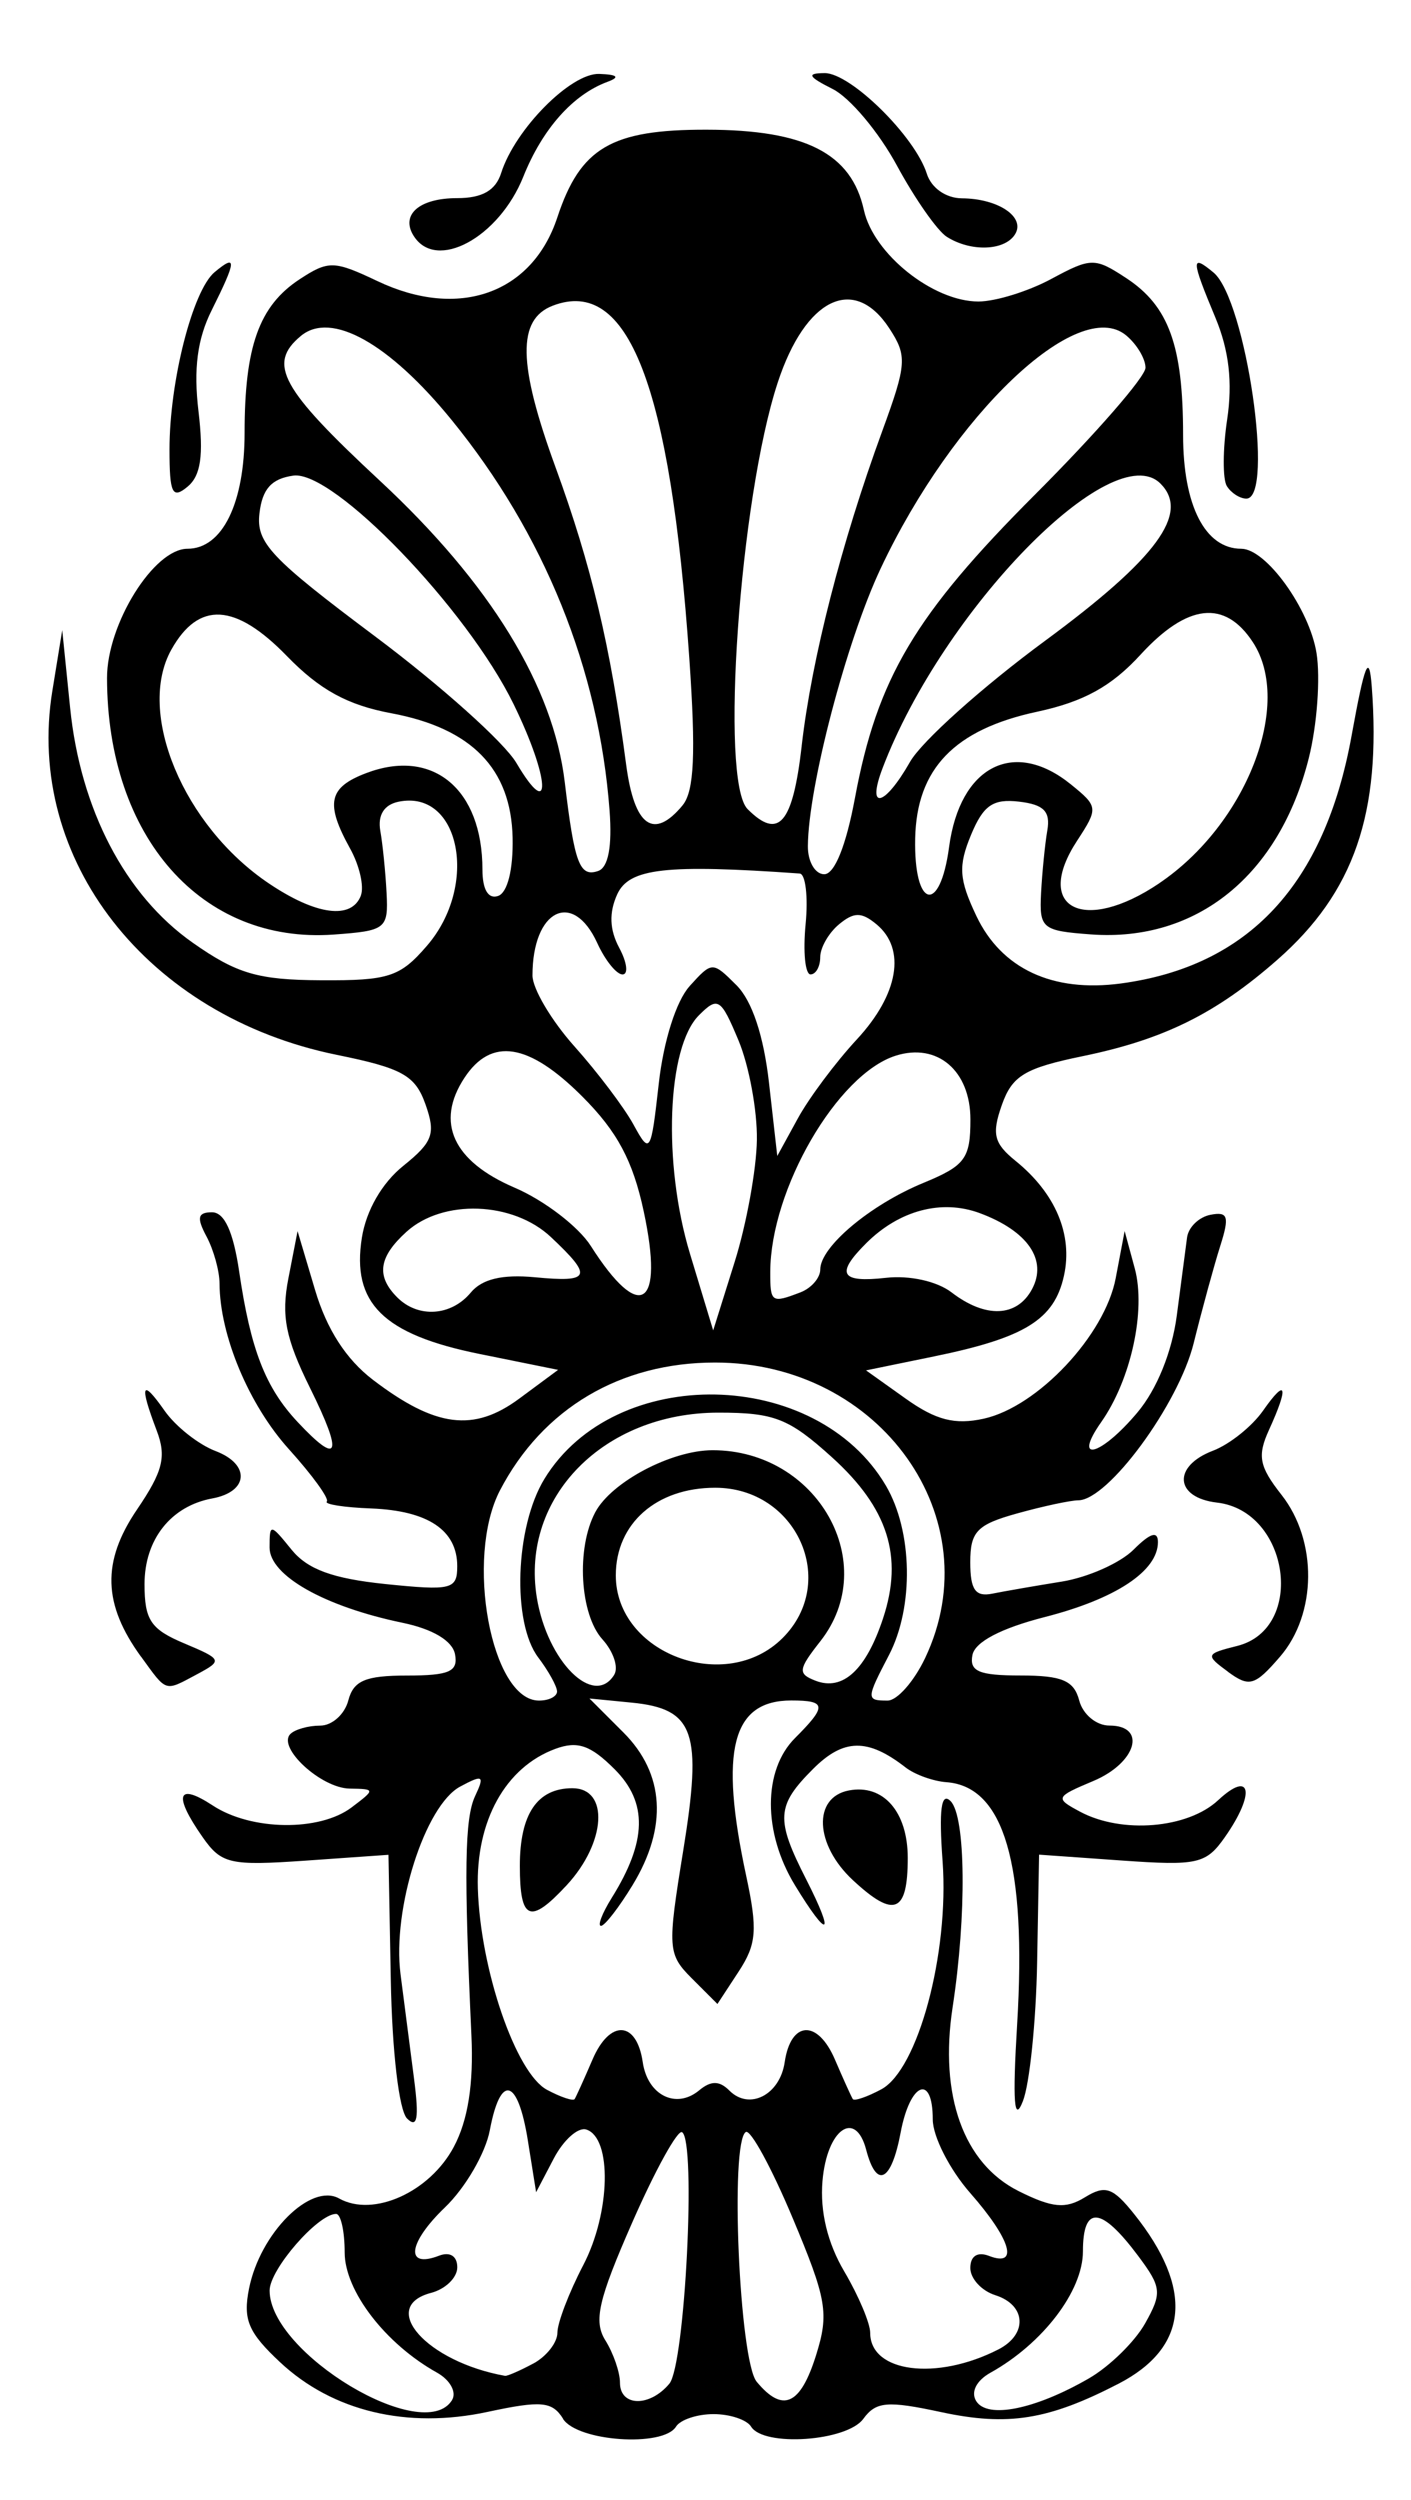 <?xml version="1.0" encoding="UTF-8" standalone="no"?>
<!-- Created with Inkscape (http://www.inkscape.org/) -->

<svg
   width="29.835mm"
   height="52.826mm"
   viewBox="0 0 29.835 52.826"
   version="1.1"
   id="svg1"
   xml:space="preserve"
   xmlns:inkscape="http://www.inkscape.org/namespaces/inkscape"
   xmlns:sodipodi="http://sodipodi.sourceforge.net/DTD/sodipodi-0.dtd"
   xmlns="http://www.w3.org/2000/svg"
   xmlns:svg="http://www.w3.org/2000/svg"><g
     inkscape:label="Camada 1"
     inkscape:groupmode="layer"
     id="layer1"
     transform="translate(-32.289,-135.099)">
     <path
       d="m 42.893,206.83 c 0,-2.305 0.071,-2.893 0.318,-2.646 0.175,0.175 0.568,0.318 0.873,0.318 0.881,0 1.191,-0.531 1.191,-2.037 0,-1.048 -0.097,-1.402 -0.383,-1.402 -0.273,0 -0.406,0.382 -0.463,1.326 -0.107,1.768 -0.588,1.812 -0.689,0.063 -0.058,-0.999 -0.187,-1.389 -0.463,-1.389 -0.333,0 -0.383,-5.088 -0.383,-38.629 v -38.629 h 2.381 2.381 v 27.12 27.12 h 15.743 15.743 v -27.12 -27.12 h 2.381 2.381 v 38.629 c 0,34.161 -0.046,38.629 -0.397,38.629 -0.312,0 -0.397,0.367 -0.397,1.72 0,1.352 0.085,1.72 0.397,1.72 0.326,0 0.397,0.47 0.397,2.646 v 2.646 h -3.566 -3.566 l 0.296,-0.651 c 0.237,-0.521 0.209,-0.785 -0.144,-1.323 -0.809,-1.235 -1.89,-0.572 -1.701,1.044 0.072,0.619 -4.6e-4,0.93 -0.217,0.93 -0.44,0 -0.7,-0.907 -0.514,-1.792 0.083,-0.397 0.04,-0.896 -0.096,-1.108 -0.212,-0.331 -0.328,-0.314 -0.8,0.113 -0.376,0.34 -0.465,0.585 -0.281,0.77 0.455,0.455 0.336,2.017 -0.154,2.017 -0.282,0 -0.37,-0.143 -0.262,-0.426 0.132,-0.345 0.037,-0.395 -0.501,-0.26 -0.384,0.096 -0.664,0.053 -0.664,-0.103 0,-0.148 0.298,-0.27 0.661,-0.27 0.733,0 0.848,-0.437 0.311,-1.172 -0.793,-1.084 -2.159,0.472 -1.498,1.707 0.245,0.458 0.196,0.524 -0.39,0.524 -0.566,0 -0.671,-0.122 -0.671,-0.778 0,-0.428 0.119,-0.852 0.265,-0.942 0.497,-0.307 0.265,-0.794 -0.397,-0.832 -0.62,-0.036 -0.661,0.042 -0.661,1.257 0,1.262 -0.02,1.295 -0.794,1.295 -0.648,0 -0.794,-0.11 -0.794,-0.599 0,-0.367 0.23,-0.7 0.595,-0.86 0.624,-0.274 0.88,-1.09 0.518,-1.646 -0.117,-0.18 -0.594,-0.403 -1.06,-0.496 l -0.847,-0.169 v 1.885 1.885 h -1.033 -1.033 l 0.135,-1.003 c 0.155,-1.159 -0.358,-1.791 -1.23,-1.515 -0.664,0.211 -0.993,1.365 -0.579,2.029 0.267,0.427 0.221,0.489 -0.358,0.489 -0.582,0 -0.664,-0.114 -0.664,-0.926 0,-0.509 0.119,-0.926 0.265,-0.926 0.146,0 0.265,-0.164 0.265,-0.364 0,-0.212 -0.277,-0.364 -0.661,-0.364 -0.615,0 -0.661,0.09 -0.661,1.29 0,0.709 -0.119,1.29 -0.265,1.29 -0.146,0 -0.265,-0.595 -0.265,-1.323 0,-1 -0.097,-1.323 -0.397,-1.323 -0.288,0 -0.397,0.296 -0.397,1.074 0,0.649 -0.105,1.009 -0.265,0.91 -0.146,-0.09 -0.265,-0.583 -0.265,-1.096 0,-0.631 -0.107,-0.895 -0.331,-0.818 -0.204,0.071 -0.324,0.585 -0.314,1.345 0.015,1.118 -0.04,1.231 -0.601,1.231 -0.598,0 -0.604,-0.021 -0.185,-0.66 0.96,-1.465 -0.303,-3.55 -1.699,-2.803 -0.771,0.413 -1.026,1.948 -0.465,2.803 l 0.433,0.66 h -1.321 c -1.122,0 -1.295,-0.066 -1.152,-0.439 0.134,-0.349 0.05,-0.408 -0.405,-0.289 -0.316,0.083 -0.574,0.042 -0.574,-0.09 0,-0.132 0.246,-0.24 0.548,-0.24 0.41,0 0.526,-0.143 0.463,-0.568 -0.122,-0.822 -0.854,-1.214 -1.408,-0.754 -0.31,0.257 -0.413,0.667 -0.346,1.374 0.066,0.69 -0.01,1.007 -0.242,1.007 -0.242,0 -0.338,-0.526 -0.338,-1.852 0,-1.164 -0.107,-1.852 -0.289,-1.852 -0.159,0 -0.349,0.227 -0.421,0.505 -0.073,0.278 -0.354,0.563 -0.625,0.634 -0.624,0.163 -0.96,1.425 -0.553,2.077 0.292,0.467 0.142,0.489 -3.269,0.489 h -3.574 z m 3.704,-3.254 c 0,-0.509 0.119,-0.926 0.265,-0.926 0.146,0 0.265,0.417 0.265,0.926 0,0.647 0.12,0.926 0.397,0.926 0.266,0 0.397,-0.267 0.397,-0.811 0,-1.248 -0.413,-1.803 -1.323,-1.777 -0.77,0.022 -0.794,0.061 -0.794,1.305 0,0.964 0.099,1.283 0.397,1.283 0.277,0 0.397,-0.279 0.397,-0.926 z m 2.35,-0.794 c -0.027,-1.262 -0.134,-1.72 -0.4,-1.72 -0.27,0 -0.363,0.439 -0.363,1.72 0,1.358 0.084,1.72 0.4,1.72 0.32,0 0.393,-0.345 0.363,-1.72 z m 2.101,0.494 c 0.18,-0.674 0.273,-1.282 0.205,-1.349 -0.212,-0.212 -0.688,0.208 -0.688,0.607 0,0.21 -0.119,0.381 -0.265,0.381 -0.146,0 -0.265,-0.172 -0.265,-0.381 0,-0.403 -0.476,-0.818 -0.691,-0.603 -0.07,0.07 0.012,0.677 0.181,1.349 0.418,1.661 1.077,1.66 1.522,-0.003 z m 2.376,0.723 c 0.088,-0.267 -0.036,-0.329 -0.442,-0.223 -0.31,0.081 -0.631,0.04 -0.712,-0.092 -0.081,-0.132 0.157,-0.24 0.529,-0.24 0.789,0 0.938,-0.777 0.258,-1.341 -0.826,-0.686 -1.842,0.636 -1.401,1.822 0.174,0.468 0.396,0.593 0.937,0.529 0.39,-0.046 0.764,-0.251 0.831,-0.455 z m 1.109,-0.277 c 0,-0.448 0.185,-0.884 0.434,-1.024 0.572,-0.32 0.267,-0.778 -0.494,-0.74 -0.525,0.026 -0.612,0.191 -0.682,1.287 -0.064,0.995 0.005,1.257 0.331,1.257 0.279,0 0.411,-0.251 0.411,-0.781 z m 2.598,0.441 c 0.158,-0.191 0.187,-0.494 0.065,-0.691 -0.119,-0.193 -0.162,-0.56 -0.096,-0.815 0.135,-0.516 -0.49,-0.871 -1.112,-0.632 -0.513,0.197 -0.527,1.419 -0.016,1.419 0.21,0 0.458,0.124 0.551,0.275 0.11,0.179 -0.071,0.215 -0.517,0.103 -0.56,-0.14 -0.656,-0.093 -0.523,0.254 0.195,0.509 1.25,0.565 1.647,0.087 z m 1.325,-1.38 c -0.044,-1.198 -0.167,-1.72 -0.406,-1.72 -0.245,0 -0.342,0.489 -0.342,1.72 0,1.369 0.083,1.72 0.406,1.72 0.33,0 0.394,-0.323 0.342,-1.72 z m 2.427,0 c 0,-1.352 -0.085,-1.72 -0.397,-1.72 -0.218,0 -0.397,0.179 -0.397,0.397 0,0.218 -0.174,0.397 -0.388,0.397 -0.446,0 -0.935,0.794 -0.935,1.517 0,0.704 0.518,1.129 1.376,1.129 0.735,0 0.741,-0.013 0.741,-1.72 z m -1.323,0.529 c 0,-0.364 0.119,-0.661 0.265,-0.661 0.146,0 0.265,0.298 0.265,0.661 0,0.364 -0.119,0.661 -0.265,0.661 -0.146,0 -0.265,-0.298 -0.265,-0.661 z m 3.704,0.165 c 0,-1.149 -0.508,-1.746 -1.277,-1.502 -0.396,0.126 -0.514,0.422 -0.532,1.345 -0.024,1.178 -0.02,1.183 0.893,1.183 0.888,0 0.916,-0.032 0.916,-1.026 z m -1.191,0.232 c -0.09,-0.146 -0.037,-0.265 0.117,-0.265 0.154,0 0.28,0.119 0.28,0.265 0,0.146 -0.052,0.265 -0.117,0.265 -0.064,0 -0.19,-0.119 -0.28,-0.265 z m 0,-1.058 c 0.09,-0.146 0.216,-0.265 0.28,-0.265 0.064,0 0.117,0.119 0.117,0.265 0,0.146 -0.126,0.265 -0.28,0.265 -0.154,0 -0.207,-0.119 -0.117,-0.265 z m 3.572,0.132 c 0,-1.352 -0.085,-1.72 -0.397,-1.72 -0.218,0 -0.397,0.179 -0.397,0.397 0,0.218 -0.111,0.397 -0.246,0.397 -0.452,0 -1.077,0.825 -1.077,1.421 0,0.795 0.482,1.225 1.376,1.225 0.735,0 0.741,-0.013 0.741,-1.72 z m -1.323,0.529 c 0,-0.364 0.119,-0.661 0.265,-0.661 0.146,0 0.265,0.298 0.265,0.661 0,0.364 -0.119,0.661 -0.265,0.661 -0.146,0 -0.265,-0.298 -0.265,-0.661 z m 3.653,0.687 c 0.088,-0.267 -0.036,-0.329 -0.443,-0.223 -0.311,0.081 -0.565,0.04 -0.565,-0.092 0,-0.132 0.246,-0.24 0.548,-0.24 0.41,0 0.526,-0.143 0.463,-0.568 -0.12,-0.806 -0.853,-1.215 -1.385,-0.773 -0.422,0.35 -0.581,1.885 -0.231,2.235 0.308,0.308 1.481,0.062 1.612,-0.339 z m 2.697,-0.127 c 0,-0.408 0.187,-0.679 0.529,-0.769 0.748,-0.196 0.658,-0.717 -0.124,-0.717 -0.472,0 -0.611,-0.11 -0.501,-0.397 0.084,-0.218 0.378,-0.397 0.653,-0.397 0.275,0 0.501,-0.119 0.501,-0.265 0,-0.146 -0.417,-0.265 -0.926,-0.265 h -0.926 v 1.72 c 0,1.352 0.085,1.72 0.397,1.72 0.242,0 0.397,-0.246 0.397,-0.631 z m 3.12,0.14 c 0.085,-0.259 -0.038,-0.309 -0.443,-0.181 -0.332,0.105 -0.56,0.063 -0.56,-0.105 0,-0.155 0.306,-0.282 0.679,-0.282 0.583,0 0.653,-0.084 0.494,-0.595 -0.55,-1.763 -2.314,-0.825 -1.859,0.989 0.142,0.565 0.308,0.682 0.873,0.615 0.384,-0.046 0.751,-0.244 0.816,-0.441 z m 2.701,-1.229 c 0,-1.352 -0.085,-1.72 -0.397,-1.72 -0.224,0 -0.397,0.237 -0.397,0.545 0,0.311 -0.118,0.472 -0.276,0.374 -0.473,-0.293 -1.047,0.43 -1.047,1.318 0,1.065 0.141,1.202 1.235,1.202 h 0.882 z m -1.323,0.529 c 0,-0.364 0.119,-0.661 0.265,-0.661 0.146,0 0.265,0.298 0.265,0.661 0,0.364 -0.119,0.661 -0.265,0.661 -0.146,0 -0.265,-0.298 -0.265,-0.661 z m 3.547,0.764 c 0.132,-0.345 0.037,-0.395 -0.501,-0.26 -0.384,0.096 -0.664,0.053 -0.664,-0.103 0,-0.148 0.298,-0.27 0.661,-0.27 0.733,0 0.848,-0.437 0.311,-1.172 -0.807,-1.103 -2.185,0.424 -1.514,1.677 0.353,0.66 1.471,0.743 1.708,0.128 z m 1.216,-0.352 c 0,-0.428 0.119,-0.852 0.265,-0.942 0.491,-0.304 0.269,-0.838 -0.331,-0.795 -0.514,0.037 -0.606,0.212 -0.676,1.279 -0.064,0.976 0.006,1.236 0.331,1.236 0.279,0 0.411,-0.251 0.411,-0.778 z m 2.91,-0.097 c 0,-1.188 -0.538,-1.887 -1.273,-1.654 -0.373,0.118 -0.559,0.382 -0.537,0.76 0.018,0.318 0.002,0.698 -0.036,0.843 -0.181,0.693 0.05,0.926 0.919,0.926 0.872,0 0.926,-0.051 0.926,-0.875 z m -1.323,0.082 c 0,-0.146 0.126,-0.265 0.28,-0.265 0.154,0 0.207,0.119 0.117,0.265 -0.09,0.146 -0.216,0.265 -0.28,0.265 -0.064,0 -0.117,-0.119 -0.117,-0.265 z m -2.381,-14.287 v -8.996 H 63.398 47.656 v 8.996 8.996 h 15.743 15.743 z m -25.773,2.89 c -0.641,-0.762 -0.685,-0.991 -0.685,-3.572 0,-2.581 0.034,-2.758 0.529,-2.758 0.494,0 0.529,0.176 0.529,2.646 0,2.293 0.071,2.716 0.529,3.175 0.637,0.637 0.772,0.647 1.529,0.117 0.544,-0.381 0.588,-0.62 0.588,-3.175 0,-2.587 0.034,-2.763 0.529,-2.763 0.497,0 0.529,0.176 0.529,2.922 0,2.75 -0.038,2.961 -0.649,3.572 -0.981,0.981 -2.527,0.907 -3.428,-0.165 z m 5.665,-2.758 v -3.572 h 1.72 c 1.543,0 1.72,0.054 1.72,0.529 0,0.451 -0.176,0.529 -1.191,0.529 -1.184,0 -1.191,0.005 -1.191,0.926 0,0.921 0.006,0.926 1.191,0.926 1.014,0 1.191,0.078 1.191,0.529 0,0.451 -0.176,0.529 -1.191,0.529 h -1.191 v 1.587 c 0,1.411 -0.059,1.587 -0.529,1.587 -0.503,0 -0.529,-0.176 -0.529,-3.572 z m 5.73,3.272 c -1.159,-0.674 -1.634,-3.933 -0.822,-5.643 0.944,-1.989 3.429,-1.92 4.487,0.125 0.825,1.595 0.295,4.899 -0.888,5.532 -0.678,0.363 -2.141,0.355 -2.777,-0.014 z m 2.212,-0.974 c 0.793,-0.642 1.008,-2.716 0.426,-4.109 -0.377,-0.903 -0.504,-0.994 -1.279,-0.918 -1.166,0.113 -1.583,0.961 -1.459,2.967 0.077,1.236 0.223,1.663 0.702,2.051 0.749,0.606 0.872,0.607 1.609,0.01 z m 3.17,-2.298 v -3.572 h 1.405 c 1.756,0 2.295,0.386 2.482,1.775 0.125,0.933 0.046,1.196 -0.535,1.777 -0.434,0.434 -0.974,0.682 -1.487,0.682 -0.8,0 -0.806,0.01 -0.806,1.455 0,1.279 -0.064,1.455 -0.529,1.455 -0.503,0 -0.529,-0.176 -0.529,-3.572 z m 2.623,-0.992 c 0.307,-0.812 -0.118,-1.521 -0.913,-1.521 -0.584,0 -0.652,0.11 -0.652,1.058 0,0.956 0.065,1.058 0.67,1.058 0.452,0 0.743,-0.194 0.895,-0.595 z m -22.467,20.042 c 0,-0.364 0.119,-0.661 0.265,-0.661 0.146,0 0.265,0.298 0.265,0.661 0,0.364 -0.119,0.661 -0.265,0.661 -0.146,0 -0.265,-0.298 -0.265,-0.661 z m 6.397,0.338 c -0.55,-0.55 -0.293,-2.057 0.35,-2.057 0.667,0 0.905,1.585 0.311,2.078 -0.256,0.212 -0.434,0.207 -0.661,-0.021 z m 7.097,-0.338 c 0,-0.364 0.119,-0.661 0.265,-0.661 0.146,0 0.265,0.298 0.265,0.661 0,0.364 -0.119,0.661 -0.265,0.661 -0.146,0 -0.265,-0.298 -0.265,-0.661 z m 12.065,0.239 c -0.179,-0.468 0.006,-0.901 0.386,-0.901 0.317,0 0.327,0.979 0.012,1.173 -0.13,0.081 -0.309,-0.042 -0.398,-0.273 z m -8.097,-1.578 c 0,-0.227 0.119,-0.339 0.265,-0.249 0.146,0.09 0.265,0.276 0.265,0.412 0,0.137 -0.119,0.249 -0.265,0.249 -0.146,0 -0.265,-0.186 -0.265,-0.412 z M 60.213,175.496 c -0.234,-0.37 -0.459,-0.391 -1.598,-0.147 -1.701,0.365 -3.277,-0.012 -4.386,-1.048 -0.675,-0.631 -0.79,-0.901 -0.658,-1.559 0.234,-1.172 1.303,-2.24 1.905,-1.903 0.723,0.404 1.917,-0.134 2.426,-1.093 0.298,-0.561 0.419,-1.325 0.371,-2.353 -0.16,-3.464 -0.143,-4.589 0.078,-5.058 0.205,-0.436 0.168,-0.46 -0.315,-0.201 -0.744,0.398 -1.44,2.585 -1.262,3.965 0.078,0.602 0.207,1.601 0.287,2.22 0.107,0.826 0.068,1.046 -0.149,0.83 -0.17,-0.17 -0.316,-1.414 -0.344,-2.934 l -0.049,-2.639 -1.748,0.123 c -1.605,0.112 -1.784,0.072 -2.183,-0.498 -0.624,-0.891 -0.536,-1.16 0.217,-0.666 0.813,0.533 2.257,0.552 2.935,0.039 0.504,-0.381 0.504,-0.389 -0.041,-0.397 -0.605,-0.009 -1.539,-0.869 -1.254,-1.154 0.097,-0.097 0.381,-0.177 0.631,-0.177 0.25,0 0.516,-0.238 0.593,-0.529 0.11,-0.422 0.361,-0.529 1.241,-0.529 0.897,0 1.086,-0.084 1.016,-0.451 -0.055,-0.283 -0.468,-0.531 -1.109,-0.664 -1.653,-0.343 -2.812,-0.999 -2.812,-1.59 0,-0.512 0.015,-0.51 0.463,0.043 0.339,0.418 0.87,0.613 1.984,0.728 1.401,0.144 1.521,0.115 1.521,-0.377 0,-0.76 -0.617,-1.173 -1.819,-1.22 -0.573,-0.022 -0.995,-0.088 -0.939,-0.146 0.056,-0.058 -0.304,-0.556 -0.801,-1.106 -0.848,-0.939 -1.463,-2.408 -1.467,-3.503 -8.12e-4,-0.264 -0.125,-0.711 -0.275,-0.992 -0.213,-0.398 -0.187,-0.512 0.116,-0.512 0.263,0 0.45,0.409 0.575,1.257 0.242,1.646 0.554,2.448 1.235,3.175 0.881,0.94 0.967,0.703 0.262,-0.721 -0.517,-1.045 -0.612,-1.523 -0.457,-2.315 l 0.194,-0.998 0.371,1.247 c 0.247,0.83 0.657,1.465 1.226,1.898 1.319,1.004 2.127,1.107 3.09,0.395 l 0.822,-0.608 -1.661,-0.336 c -2.038,-0.412 -2.709,-1.075 -2.488,-2.459 0.092,-0.576 0.426,-1.155 0.874,-1.515 0.628,-0.505 0.691,-0.68 0.471,-1.3 -0.217,-0.613 -0.488,-0.765 -1.876,-1.047 -4.007,-0.816 -6.595,-4.126 -6.014,-7.692 l 0.209,-1.283 0.167,1.643 c 0.218,2.146 1.164,3.959 2.589,4.96 0.937,0.659 1.381,0.789 2.72,0.796 1.431,0.008 1.668,-0.07 2.239,-0.733 1.098,-1.276 0.694,-3.308 -0.605,-3.04 -0.306,0.063 -0.443,0.284 -0.384,0.617 0.05,0.285 0.11,0.876 0.132,1.313 0.039,0.756 -0.014,0.798 -1.12,0.877 -2.79,0.2 -4.786,-2.059 -4.791,-5.421 -0.002,-1.141 0.989,-2.732 1.701,-2.732 0.736,0 1.208,-0.958 1.208,-2.451 0,-1.825 0.308,-2.683 1.163,-3.244 0.611,-0.4 0.728,-0.397 1.649,0.04 1.715,0.814 3.268,0.264 3.8,-1.346 0.487,-1.474 1.14,-1.859 3.157,-1.855 2.091,0.003 3.063,0.5 3.326,1.7 0.204,0.927 1.463,1.931 2.421,1.931 0.361,0 1.055,-0.215 1.541,-0.477 0.841,-0.453 0.92,-0.454 1.583,-0.019 0.901,0.59 1.204,1.425 1.204,3.316 0,1.494 0.466,2.405 1.231,2.405 0.524,0 1.439,1.268 1.59,2.203 0.085,0.526 0.012,1.525 -0.163,2.221 -0.623,2.477 -2.367,3.889 -4.603,3.726 -1.038,-0.076 -1.097,-0.124 -1.058,-0.874 0.023,-0.437 0.082,-1.032 0.132,-1.323 0.069,-0.403 -0.073,-0.548 -0.599,-0.609 -0.551,-0.064 -0.755,0.078 -1.015,0.705 -0.272,0.656 -0.253,0.938 0.113,1.709 0.53,1.117 1.61,1.622 3.054,1.429 2.702,-0.362 4.311,-2.089 4.881,-5.238 0.278,-1.533 0.371,-1.761 0.426,-1.039 0.203,2.683 -0.373,4.351 -1.995,5.775 -1.296,1.138 -2.399,1.684 -4.113,2.037 -1.229,0.253 -1.496,0.414 -1.714,1.034 -0.216,0.613 -0.168,0.809 0.292,1.181 0.844,0.684 1.213,1.558 1.022,2.426 -0.204,0.927 -0.823,1.311 -2.752,1.706 l -1.433,0.294 0.841,0.599 c 0.636,0.453 1.038,0.556 1.647,0.422 1.14,-0.25 2.562,-1.762 2.791,-2.969 l 0.189,-0.996 0.214,0.789 c 0.24,0.888 -0.079,2.35 -0.708,3.246 -0.619,0.881 -0.013,0.723 0.763,-0.2 0.412,-0.489 0.732,-1.278 0.834,-2.051 0.091,-0.691 0.189,-1.433 0.217,-1.649 0.029,-0.217 0.252,-0.432 0.495,-0.479 0.372,-0.072 0.405,0.034 0.207,0.658 -0.13,0.409 -0.383,1.334 -0.562,2.055 -0.32,1.291 -1.809,3.318 -2.44,3.321 -0.165,8.2e-4 -0.746,0.125 -1.292,0.277 -0.851,0.236 -0.992,0.383 -0.992,1.032 0,0.58 0.108,0.735 0.463,0.664 0.255,-0.051 0.916,-0.166 1.47,-0.255 0.554,-0.089 1.238,-0.393 1.521,-0.676 0.352,-0.352 0.514,-0.402 0.514,-0.159 0,0.61 -0.891,1.2 -2.393,1.584 -0.925,0.237 -1.475,0.525 -1.529,0.802 -0.068,0.346 0.137,0.433 1.017,0.433 0.88,0 1.13,0.107 1.241,0.529 0.077,0.293 0.361,0.529 0.637,0.529 0.801,0 0.573,0.788 -0.338,1.171 -0.806,0.339 -0.816,0.363 -0.282,0.649 0.883,0.473 2.278,0.357 2.921,-0.243 0.699,-0.651 0.792,-0.147 0.144,0.778 -0.399,0.57 -0.578,0.611 -2.183,0.497 l -1.748,-0.124 -0.041,2.274 c -0.023,1.251 -0.158,2.571 -0.301,2.935 -0.186,0.476 -0.221,0.02 -0.122,-1.622 0.204,-3.384 -0.276,-5.028 -1.494,-5.118 -0.282,-0.021 -0.671,-0.161 -0.865,-0.312 -0.8,-0.622 -1.31,-0.614 -1.955,0.031 -0.778,0.778 -0.796,1.06 -0.146,2.335 0.617,1.211 0.471,1.286 -0.239,0.122 -0.678,-1.113 -0.677,-2.429 0.003,-3.109 0.677,-0.677 0.666,-0.794 -0.079,-0.794 -1.254,0 -1.524,1.047 -0.955,3.701 0.246,1.145 0.222,1.448 -0.159,2.029 l -0.448,0.684 -0.538,-0.538 c -0.514,-0.514 -0.522,-0.632 -0.186,-2.699 0.409,-2.516 0.239,-3.001 -1.092,-3.132 l -0.89,-0.087 0.719,0.719 c 0.871,0.871 0.938,2.002 0.192,3.226 -0.288,0.473 -0.588,0.86 -0.667,0.86 -0.078,0 0.025,-0.268 0.229,-0.595 0.744,-1.193 0.762,-2.012 0.059,-2.715 -0.51,-0.51 -0.785,-0.604 -1.255,-0.43 -1.053,0.389 -1.681,1.522 -1.637,2.95 0.052,1.714 0.804,3.902 1.461,4.254 0.291,0.156 0.555,0.244 0.586,0.196 0.031,-0.048 0.201,-0.424 0.378,-0.836 0.366,-0.852 0.934,-0.821 1.062,0.058 0.103,0.699 0.705,0.999 1.193,0.594 0.25,-0.208 0.429,-0.206 0.64,0.006 0.422,0.422 1.067,0.09 1.168,-0.6 0.129,-0.879 0.696,-0.909 1.062,-0.058 0.177,0.412 0.347,0.788 0.378,0.836 0.031,0.048 0.302,-0.044 0.602,-0.205 0.776,-0.415 1.438,-2.872 1.297,-4.817 -0.08,-1.1 -0.03,-1.473 0.169,-1.274 0.321,0.321 0.342,2.404 0.043,4.356 -0.285,1.866 0.231,3.303 1.395,3.885 0.712,0.356 0.994,0.382 1.401,0.132 0.431,-0.265 0.59,-0.211 1.038,0.348 1.271,1.588 1.158,2.824 -0.328,3.592 -1.478,0.764 -2.335,0.902 -3.743,0.6 -1.146,-0.246 -1.383,-0.226 -1.652,0.142 -0.348,0.475 -2.104,0.597 -2.372,0.164 -0.09,-0.146 -0.447,-0.265 -0.794,-0.265 -0.347,0 -0.704,0.119 -0.794,0.265 -0.272,0.44 -2.088,0.314 -2.391,-0.167 z m -2.35,-0.397 c 0.102,-0.165 -0.04,-0.424 -0.315,-0.578 -1.093,-0.608 -1.955,-1.729 -1.955,-2.542 0,-0.448 -0.082,-0.814 -0.181,-0.814 -0.386,0 -1.406,1.174 -1.406,1.619 0,1.327 3.26,3.283 3.858,2.315 z m 13.47,-0.46 c 0.435,-0.252 0.968,-0.774 1.185,-1.16 0.361,-0.643 0.349,-0.763 -0.146,-1.425 -0.784,-1.05 -1.169,-1.082 -1.169,-0.097 0,0.837 -0.848,1.948 -1.955,2.564 -0.298,0.166 -0.42,0.408 -0.302,0.599 0.236,0.382 1.247,0.178 2.387,-0.481 z M 62.459,174.752 c 0.331,-0.399 0.57,-5.127 0.268,-5.314 -0.093,-0.058 -0.566,0.798 -1.05,1.9 -0.722,1.643 -0.825,2.094 -0.572,2.499 0.17,0.272 0.309,0.675 0.309,0.895 0,0.508 0.63,0.519 1.045,0.02 z m 3.102,-0.603 c 0.277,-0.885 0.227,-1.176 -0.499,-2.905 -0.444,-1.057 -0.888,-1.871 -0.987,-1.81 -0.339,0.209 -0.137,4.835 0.23,5.278 0.551,0.664 0.924,0.497 1.256,-0.563 z m -5.982,0.18 c 0.281,-0.151 0.512,-0.445 0.512,-0.653 0,-0.209 0.246,-0.852 0.547,-1.429 0.577,-1.106 0.612,-2.686 0.065,-2.865 -0.173,-0.057 -0.482,0.219 -0.688,0.611 l -0.374,0.714 -0.175,-1.095 c -0.211,-1.32 -0.578,-1.418 -0.804,-0.215 -0.091,0.484 -0.517,1.216 -0.946,1.628 -0.785,0.752 -0.854,1.302 -0.13,1.024 0.234,-0.09 0.388,0.007 0.388,0.245 0,0.217 -0.248,0.459 -0.552,0.539 -1.128,0.295 -0.092,1.459 1.562,1.754 0.046,0.008 0.314,-0.108 0.595,-0.259 z m 9.838,-0.301 c 0.622,-0.319 0.587,-0.938 -0.066,-1.145 -0.291,-0.092 -0.529,-0.351 -0.529,-0.575 0,-0.253 0.15,-0.35 0.397,-0.255 0.638,0.245 0.459,-0.352 -0.397,-1.327 -0.437,-0.497 -0.794,-1.198 -0.794,-1.556 0,-0.979 -0.48,-0.785 -0.679,0.274 -0.196,1.043 -0.51,1.202 -0.728,0.369 -0.227,-0.869 -0.833,-0.437 -0.925,0.659 -0.054,0.645 0.106,1.308 0.463,1.913 0.3,0.509 0.546,1.091 0.546,1.294 0,0.838 1.404,1.019 2.712,0.349 z M 60.083,160.118 c -0.005,-0.109 -0.183,-0.43 -0.397,-0.712 -0.558,-0.738 -0.489,-2.759 0.13,-3.773 1.49,-2.444 5.748,-2.36 7.221,0.142 0.566,0.962 0.595,2.562 0.065,3.58 -0.484,0.928 -0.485,0.962 -0.029,0.962 0.202,0 0.559,-0.405 0.794,-0.9 1.399,-2.948 -0.945,-6.244 -4.442,-6.244 -2.008,0 -3.645,0.972 -4.547,2.699 -0.746,1.429 -0.187,4.445 0.824,4.445 0.215,0 0.386,-0.089 0.382,-0.198 z m 1.209,-0.347 c 0.096,-0.155 -0.016,-0.491 -0.249,-0.748 -0.479,-0.53 -0.557,-1.928 -0.15,-2.689 0.342,-0.639 1.61,-1.308 2.48,-1.308 2.219,0 3.57,2.395 2.277,4.038 -0.47,0.598 -0.481,0.687 -0.099,0.834 0.578,0.222 1.067,-0.232 1.427,-1.322 0.431,-1.305 0.104,-2.329 -1.084,-3.403 -0.908,-0.82 -1.215,-0.941 -2.398,-0.941 -2.425,0 -4.184,1.788 -3.841,3.904 0.22,1.353 1.205,2.337 1.638,1.635 z m 3.562,-0.777 c 1.189,-1.189 0.296,-3.175 -1.426,-3.175 -1.244,0 -2.102,0.756 -2.102,1.852 0,1.653 2.325,2.525 3.528,1.323 z m -0.545,-10.526 c 0.009,-0.623 -0.166,-1.568 -0.388,-2.1 -0.374,-0.895 -0.436,-0.935 -0.837,-0.534 -0.676,0.676 -0.768,3.128 -0.19,5.039 l 0.491,1.621 0.454,-1.447 c 0.25,-0.796 0.461,-1.956 0.47,-2.58 z m -6.05,3.227 c 0.238,-0.287 0.667,-0.389 1.355,-0.324 1.185,0.113 1.234,-0.009 0.339,-0.85 -0.802,-0.753 -2.284,-0.807 -3.053,-0.111 -0.589,0.533 -0.646,0.936 -0.195,1.387 0.442,0.442 1.14,0.396 1.554,-0.102 z m 11.868,-0.073 c 0.33,-0.617 -0.091,-1.229 -1.105,-1.606 -0.807,-0.299 -1.706,-0.06 -2.406,0.64 -0.647,0.647 -0.539,0.834 0.422,0.727 0.502,-0.056 1.08,0.072 1.389,0.309 0.718,0.551 1.383,0.523 1.7,-0.07 z m -8.211,-1.644 c -0.229,-1.07 -0.56,-1.688 -1.299,-2.427 -1.133,-1.133 -1.926,-1.258 -2.494,-0.391 -0.616,0.94 -0.239,1.759 1.064,2.318 0.625,0.268 1.349,0.822 1.61,1.231 1.043,1.638 1.555,1.304 1.119,-0.731 z m 3.314,1.712 c 0.23,-0.088 0.419,-0.306 0.419,-0.483 0,-0.48 1.058,-1.368 2.183,-1.831 0.881,-0.363 0.992,-0.513 0.992,-1.339 0,-1.032 -0.699,-1.628 -1.581,-1.348 -1.235,0.392 -2.646,2.824 -2.651,4.566 -0.002,0.651 0.025,0.67 0.638,0.435 z m -2.344,-6.471 c 0.475,-0.525 0.486,-0.525 0.992,-0.019 0.329,0.329 0.574,1.064 0.687,2.06 l 0.175,1.548 0.435,-0.794 c 0.239,-0.437 0.801,-1.188 1.248,-1.67 0.881,-0.95 1.045,-1.909 0.416,-2.431 -0.317,-0.263 -0.477,-0.263 -0.794,0 -0.218,0.181 -0.397,0.493 -0.397,0.694 0,0.2 -0.092,0.364 -0.205,0.364 -0.113,0 -0.16,-0.476 -0.104,-1.058 0.056,-0.582 -8.8e-4,-1.066 -0.125,-1.074 -2.831,-0.2 -3.607,-0.112 -3.858,0.439 -0.176,0.387 -0.163,0.748 0.042,1.131 0.166,0.309 0.197,0.563 0.07,0.563 -0.127,0 -0.367,-0.298 -0.533,-0.661 -0.516,-1.133 -1.371,-0.708 -1.371,0.682 0,0.279 0.4,0.954 0.888,1.5 0.488,0.546 1.051,1.291 1.249,1.654 0.348,0.637 0.368,0.604 0.533,-0.867 0.101,-0.902 0.369,-1.747 0.652,-2.06 z m -6.951,-1.915 c 0.073,-0.189 -0.029,-0.636 -0.227,-0.992 -0.53,-0.957 -0.458,-1.292 0.34,-1.595 1.409,-0.536 2.458,0.335 2.458,2.04 0,0.422 0.123,0.628 0.331,0.556 0.2,-0.07 0.321,-0.557 0.307,-1.231 -0.032,-1.458 -0.865,-2.313 -2.565,-2.63 -0.927,-0.173 -1.514,-0.495 -2.208,-1.209 -1.09,-1.122 -1.866,-1.165 -2.443,-0.135 -0.744,1.331 0.253,3.722 2.06,4.939 1,0.674 1.75,0.773 1.948,0.258 z m 16.879,-0.258 c 1.847,-1.245 2.837,-3.791 1.982,-5.096 -0.592,-0.904 -1.385,-0.816 -2.375,0.264 -0.613,0.67 -1.203,0.995 -2.187,1.206 -1.748,0.375 -2.547,1.204 -2.578,2.676 -0.031,1.481 0.524,1.621 0.717,0.182 0.229,-1.71 1.372,-2.297 2.575,-1.323 0.578,0.468 0.582,0.502 0.133,1.189 -0.934,1.425 0.133,1.981 1.733,0.903 z M 61.194,141.507 c -0.225,-2.991 -1.382,-5.85 -3.339,-8.252 -1.324,-1.625 -2.549,-2.308 -3.188,-1.777 -0.712,0.591 -0.427,1.111 1.671,3.061 2.334,2.168 3.666,4.34 3.909,6.371 0.205,1.719 0.314,2.009 0.704,1.876 0.216,-0.073 0.3,-0.515 0.243,-1.279 z m 5.189,-0.266 c 0.47,-2.527 1.269,-3.872 3.808,-6.411 1.284,-1.285 2.335,-2.49 2.335,-2.68 0,-0.189 -0.184,-0.497 -0.41,-0.684 -1.014,-0.841 -3.655,1.666 -5.191,4.929 -0.725,1.54 -1.528,4.602 -1.538,5.864 -0.003,0.327 0.153,0.595 0.346,0.595 0.219,0 0.462,-0.602 0.65,-1.613 z m -3.645,0.156 c 0.246,-0.296 0.282,-1.094 0.142,-3.109 -0.402,-5.772 -1.29,-8.062 -2.887,-7.449 -0.755,0.29 -0.739,1.232 0.059,3.416 0.757,2.074 1.16,3.77 1.493,6.284 0.173,1.305 0.58,1.598 1.194,0.858 z m 2.518,-1.255 c 0.211,-1.837 0.84,-4.294 1.7,-6.643 0.523,-1.429 0.535,-1.598 0.152,-2.183 -0.745,-1.137 -1.774,-0.635 -2.359,1.15 -0.805,2.453 -1.226,8.422 -0.636,9.012 0.658,0.658 0.954,0.312 1.144,-1.336 z m -6.092,-0.884 c -0.989,-2.021 -3.812,-4.947 -4.657,-4.828 -0.462,0.065 -0.656,0.282 -0.716,0.798 -0.072,0.62 0.232,0.943 2.443,2.598 1.389,1.039 2.734,2.243 2.989,2.675 0.758,1.283 0.713,0.335 -0.059,-1.243 z m 8.384,1.22 c 0.246,-0.432 1.528,-1.581 2.85,-2.554 2.369,-1.744 3.071,-2.699 2.445,-3.325 -1.01,-1.01 -4.605,2.67 -5.877,6.015 -0.344,0.905 0.041,0.815 0.582,-0.136 z M 59.297,163.809 c 0,-1.096 0.369,-1.64 1.111,-1.64 0.782,0 0.714,1.15 -0.122,2.051 -0.775,0.835 -0.989,0.746 -0.989,-0.41 z m 7.044,0.305 c -0.809,-0.75 -0.855,-1.752 -0.086,-1.898 0.728,-0.139 1.244,0.452 1.244,1.425 0,1.166 -0.285,1.283 -1.158,0.473 z M 51.289,159.393 c -0.81,-1.113 -0.835,-2.012 -0.088,-3.112 0.551,-0.811 0.627,-1.118 0.417,-1.671 -0.371,-0.976 -0.318,-1.111 0.166,-0.42 0.233,0.333 0.719,0.717 1.08,0.854 0.739,0.281 0.699,0.86 -0.07,1.001 -0.875,0.161 -1.433,0.867 -1.433,1.812 0,0.757 0.131,0.953 0.837,1.25 0.806,0.339 0.816,0.363 0.282,0.649 -0.702,0.375 -0.639,0.395 -1.189,-0.363 z m 22.982,0.315 c -0.483,-0.355 -0.475,-0.378 0.194,-0.546 1.455,-0.365 1.106,-2.851 -0.426,-3.029 -0.896,-0.104 -0.947,-0.769 -0.085,-1.097 0.349,-0.133 0.825,-0.513 1.058,-0.846 0.494,-0.706 0.55,-0.524 0.125,0.408 -0.25,0.549 -0.207,0.771 0.265,1.371 0.763,0.97 0.749,2.517 -0.032,3.421 -0.532,0.616 -0.649,0.65 -1.1,0.319 z M 51.889,133.875 c 0,-1.439 0.49,-3.359 0.955,-3.746 0.474,-0.394 0.463,-0.248 -0.063,0.806 -0.304,0.608 -0.386,1.238 -0.279,2.137 0.111,0.933 0.049,1.359 -0.231,1.592 -0.323,0.268 -0.382,0.145 -0.382,-0.789 z m 22.357,0.776 c -0.09,-0.146 -0.087,-0.78 0.007,-1.409 0.117,-0.783 0.039,-1.459 -0.248,-2.148 -0.516,-1.235 -0.521,-1.354 -0.041,-0.956 0.685,0.568 1.297,4.778 0.695,4.778 -0.137,0 -0.323,-0.119 -0.413,-0.265 z m -17.197,-5.291 c -0.277,-0.448 0.126,-0.794 0.924,-0.794 0.529,0 0.812,-0.162 0.929,-0.531 0.294,-0.925 1.473,-2.116 2.074,-2.094 0.387,0.014 0.443,0.068 0.175,0.167 -0.731,0.269 -1.376,0.995 -1.78,2.003 -0.518,1.295 -1.85,2.011 -2.321,1.249 z m 11.277,0.025 c -0.201,-0.127 -0.677,-0.807 -1.058,-1.511 -0.382,-0.704 -0.991,-1.43 -1.355,-1.613 -0.523,-0.264 -0.559,-0.334 -0.172,-0.337 0.548,-0.004 1.91,1.335 2.161,2.126 0.096,0.302 0.403,0.517 0.741,0.52 0.771,0.005 1.35,0.396 1.125,0.76 -0.216,0.35 -0.932,0.377 -1.441,0.055 z"
       id="path3321"
       clip-path="url(#clipPath3324)"
       transform="translate(-16.016,10.72)" /></g></svg>
